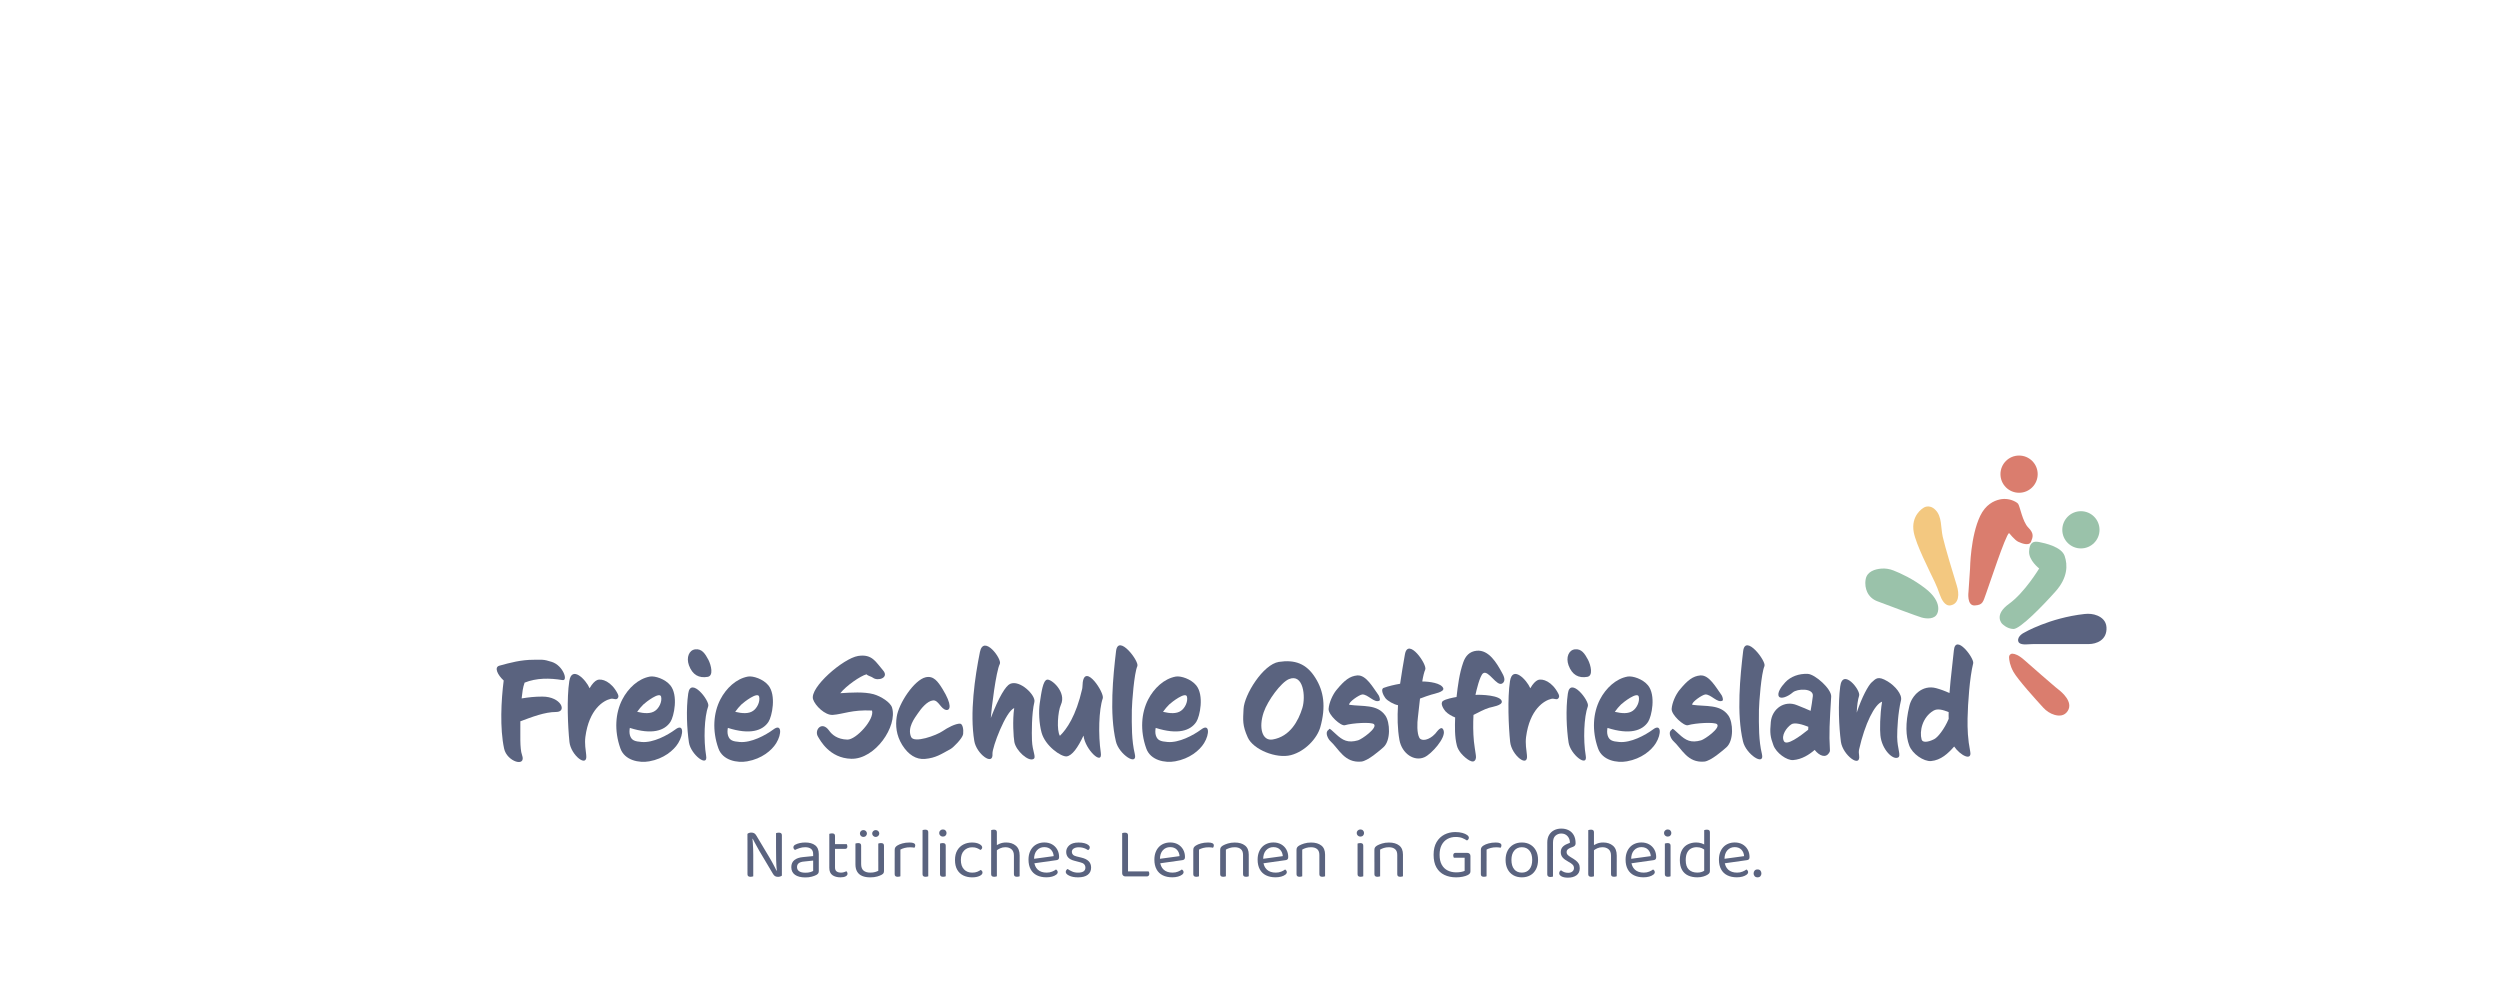 <?xml version="1.0" encoding="utf-8"?>
<!-- Generator: Adobe Illustrator 29.8.2, SVG Export Plug-In . SVG Version: 9.03 Build 0)  -->
<svg version="1.1" id="Ebene_1" xmlns="http://www.w3.org/2000/svg" xmlns:xlink="http://www.w3.org/1999/xlink" x="0px" y="0px"
	 viewBox="0 0 1366 550" style="enable-background:new 0 0 1366 550;" xml:space="preserve">
<style type="text/css">
	.st0{fill:#5A6380;}
	.st1{fill:#DA7D6E;}
	.st2{fill:#9AC2AA;}
	.st3{fill:#F3C880;}
	.st4{fill:none;}
	.st5{fill:#5A637F;}
</style>
<g>
	<path class="st0" d="M1139.04,335.48c2.36-0.26,4.78-0.05,6.97,0.87c2.35,0.99,4.75,2.86,4.97,6.38c0.43,7.05-5.55,9.18-9.61,9.18
		h-28.78c-1.59,0-3.18,0.03-4.77,0.16c-1.79,0.14-4.81,0.08-5.1-1.86c-0.43-2.78,3.2-4.49,3.2-4.49S1119.74,337.62,1139.04,335.48z"
		/>
	<path class="st1" d="M1097.74,359.05c-0.03-1.03,0.8-1.91,1.83-1.88c1.33,0.03,3.45,0.74,6.55,3.5
		c4.93,4.41,13.94,12.15,16.94,14.73c0.51,0.44,1.03,0.86,1.57,1.27c1.97,1.5,8.29,6.86,5.2,11.76c-1.82,2.88-4.75,2.88-7.24,2.16
		c-2.39-0.69-4.49-2.12-6.17-3.95c-3.97-4.33-13.91-15.32-16.29-19.57C1098.2,363.61,1097.79,360.68,1097.74,359.05z"/>
	<path class="st2" d="M1058.5,335.26c0,0,3.42-5.98-6.41-13.67c-6.73-5.27-13.77-8.43-17.53-9.9c-2.12-0.83-4.39-1.2-6.65-1
		c-3.33,0.29-7.72,1.5-8.5,5.78c-0.52,2.84,0.01,5.2,0.82,7c1.06,2.36,3.1,4.14,5.52,5.05c6.17,2.33,21.81,8.2,24.2,8.88
		C1052.94,338.25,1057.2,338.32,1058.5,335.26z"/>
	<path class="st3" d="M1050.81,277.59c0,0-6.87,4.01-5.13,13.24c1.28,6.76,8.27,20.41,11.49,27.22c1.02,2.16,1.88,4.38,2.66,6.64
		c0.96,2.77,2.87,6.64,5.93,6.09c4.7-0.85,4.91-6.19,3.42-10.89s-6.54-21.46-7.69-26.7c-1.1-5.05-0.34-10.89-3.91-14.52
		C1054.01,275.03,1050.81,277.59,1050.81,277.59z"/>
	<path class="st2" d="M1093.95,340.81c0,0-4.81-4.7,3.79-10.89c8.6-6.19,16.46-19.31,16.46-19.31s-5.73-4.39-5.51-9.31
		c0.21-4.91,2.27-5.77,5.51-5.13s12.21,2.59,13.92,7.6c1.71,5,1.71,11.84-4.91,19.31c-6.62,7.48-19.44,20.71-23.07,20.6
		C1096.51,343.59,1093.95,340.81,1093.95,340.81z"/>
	<path class="st1" d="M1101.24,274.17c-2.59-1.44-5.65-1.9-8.54-1.27c-3.41,0.74-7.81,2.93-10.71,8.96
		c-5.34,11.11-5.55,28.74-5.55,28.74l-0.85,12.69c0,0-1.07,7.8,3.42,7.53c4.49-0.27,4.49-1.9,6.19-6.53
		c1.71-4.63,10.56-31.75,12.54-33.04c0,0,3.19,3.9,4.94,4.73s6.02,2.59,7.08,0c1.07-2.59,1.71-4.51-1.5-7.72
		c-3.2-3.2-4.56-11.75-5.59-13.03C1102.38,274.88,1101.85,274.51,1101.24,274.17z"/>
	<circle class="st2" cx="1137.01" cy="289.49" r="10.17"/>
	<circle class="st1" cx="1103.22" cy="259.08" r="10.17"/>
</g>
<g>
	<rect x="268.91" y="352.12" class="st4" width="839.02" height="85.18"/>
	<path class="st5" d="M286.64,372.99c-1,2.85-1.23,5.24-1.62,8.63c3.85-0.62,7.09-1,11.33-1c10.33,0,13.64,8.4,7.55,8.4
		c-6.32,0-13.26,2.77-19.58,5.09c0.08,6.78-0.39,14.8,0.92,18.42c2.54,6.94-8.25,3.7-9.79-3.47c-2.39-11.1-1.62-26.36-0.23-37.23
		c-3.24-2.93-5.4-7.24-2.39-8.09c5.86-1.62,11.87-3.24,18.65-3.24c4.32,0,5.32-0.39,10.02,1.16c6.24,2,9.02,10.48,5.86,9.94
		C300.28,370.44,293.19,370.37,286.64,372.99z"/>
	<path class="st5" d="M337.27,381.77c-1,0.77-2-0.31-3.62,0.08c-3.93,0.92-11.79,5.63-13.8,20.81c-0.46,3.62,0.15,7.09,0.46,9.87
		c0.92,7.4-8.4,0.23-9.17-7.17c-0.85-8.17-1.54-23.81-0.08-33.22c1.39-8.71,9.09-0.77,11.1,3.93c1.39-2.47,2.85-3.93,4.08-4.47
		c2.62-1.08,7.86,0.85,11.18,7.32C338.43,380.77,337.58,381.46,337.27,381.77z"/>
	<path class="st5" d="M354.77,415.99c-5.47,1-13.49-0.46-15.8-7.09c-3.47-9.79-2.7-19.42,1.08-26.74
		c3.16-6.09,8.63-11.33,15.11-12.49c2.7-0.46,8.25,1.31,11.1,4.78c4.47,5.47,2,17.03,0.08,19.96c-3.16,4.86-10.1,7.17-22.2,3.31
		c-0.23,1.31-0.31,2.77,0.08,4.08c0.85,2.77,2.62,3.31,6.4,3.62c6.24,0.54,14.03-3.62,18.42-6.86c4.47-3.39,4.7,2.31,1.54,7.48
		C368.1,410.06,362.63,414.6,354.77,415.99z M351.53,384.93c-1.16,1.16-2.31,2.47-3.39,4.01c3.78,0.92,7.4,1.16,9.79-0.54
		c2.08-1.39,3.93-4.86,3.31-7.71C360.55,377.69,352.92,383.62,351.53,384.93z"/>
	<path class="st5" d="M385.83,412.99c1.16,6.63-8.4-0.69-9.4-7.32c-1.08-7.25-1.62-18.04-0.39-26.67
		c1.31-9.63,11.95,4.08,10.94,6.86C384.83,391.71,384.37,404.28,385.83,412.99z M386.68,369.83c-4.78,0.85-8.32-1.08-10.25-6.32
		c-1.54-4.32,0.08-8.25,3.39-8.71c3.7-0.46,5.47,2.39,7.24,5.7C388.6,363.51,389.99,369.29,386.68,369.83z"/>
	<path class="st5" d="M408.33,415.99c-5.47,1-13.49-0.46-15.8-7.09c-3.47-9.79-2.7-19.42,1.08-26.74
		c3.16-6.09,8.63-11.33,15.11-12.49c2.7-0.46,8.25,1.31,11.1,4.78c4.47,5.47,2,17.03,0.08,19.96c-3.16,4.86-10.1,7.17-22.2,3.31
		c-0.23,1.31-0.31,2.77,0.08,4.08c0.85,2.77,2.62,3.31,6.4,3.62c6.24,0.54,14.03-3.62,18.42-6.86c4.47-3.39,4.7,2.31,1.54,7.48
		C421.67,410.06,416.2,414.6,408.33,415.99z M405.1,384.93c-1.16,1.16-2.31,2.47-3.39,4.01c3.78,0.92,7.4,1.16,9.79-0.54
		c2.08-1.39,3.93-4.86,3.31-7.71C414.11,377.69,406.48,383.62,405.1,384.93z"/>
	<path class="st5" d="M465.14,414.6c-12.02-0.31-17.03-10.25-18.11-11.95c-2.39-3.62,1.93-9.02,5.93-3.54
		c1.62,2.31,4.55,4.86,10.02,5.01c4.78,0.15,14.95-11.1,13.49-15.88c-10.94-0.54-15.8,2-21.5,2.39c-4.16,0.23-9.56-5.01-10.71-8.55
		c-2-6.4,16.49-22.35,24.59-23.66c7.78-1.23,9.71,3.39,13.64,7.86c3.54,4.08-2.85,6.09-5.55,4.01c-1.08-0.77-2.62-0.92-3.47-1.85
		c-3.31,0.85-11.1,6.24-14.34,10.33c5.86-0.39,13.03-0.85,18.19,0.54c4.08,1.16,9.25,4.47,10.1,7.32
		C490.49,396.8,478.24,414.91,465.14,414.6z"/>
	<path class="st5" d="M519.47,409.21c-5.32,2.93-8.17,4.93-14.1,5.47c-4.78,0.39-9.02-2.24-12.41-7.63
		c-3.31-5.4-3.7-10.64-3.01-15.34c1.08-7.4,9.63-20.27,15.88-21.66c4.24-0.92,6.55,2.16,9.25,6.55c5.24,8.56,4.16,11.56,2,11.33
		c-3.01-0.38-4.24-5.47-7.24-5.24c-3.24,0.31-6.55,4.47-8.32,7.09c-1.62,2.39-5.93,7.78-3.7,12.87c1.54,3.62,13.8-0.77,17.34-3.24
		c2.54-1.77,6.94-4.08,9.4-4.01c1.46,0.08,2,3.16,1.7,5.7C525.94,403.43,520.86,408.44,519.47,409.21z"/>
	<path class="st5" d="M563.87,404.58c0.23,6.09,2.54,9.25,0.77,10.17c-2.77,1.46-9.48-4.47-10.4-9.33
		c-0.46-2.54-1.08-11.87-0.08-18.5c-4.62,1.62-12.1,21.66-11.87,24.89c0.54,7.09-8.79,0.08-9.94-6.94
		c-2.54-15.34,0.31-34.84,3.08-48.63c2-9.79,12.25,3.93,10.87,6.55c-2.08,3.93-4.62,24.74-4.93,29.52
		c4.47-11.64,8.17-17.57,10.56-18.65c5.32-2.39,14.1,6.24,13.26,9.87C563.64,389.94,563.72,400.65,563.87,404.58z"/>
	<path class="st5" d="M601.48,411.29c1.08,7.4-8.48-1.7-9.4-9.09l-0.08-0.23c-3.01,6.47-6.24,11.02-9.25,11.33
		c-3.01,0.23-11.64-5.7-13.64-13.02c-1.39-5.01-1.62-11.87-1-15.95c0.92-6.32,1.77-12.33,3.93-12.95
		c2.31-0.69,10.87,6.78,7.63,13.72c-1.7,3.62-2.39,14.03-0.54,16.96c3.7-3.62,8.79-10.79,12.18-25.67c0.23-1.16,0.15-2.39,0.31-3.55
		c1.39-10.4,11.95,5.78,10.94,8.71C600.4,387.71,600.02,401.5,601.48,411.29z"/>
	<path class="st5" d="M618.44,387.86c-0.08,8.79-0.15,16.72,1.62,24.12c1.7,7.01-8.71,0.15-10.33-6.86
		c-3.62-15.26-1.54-35.61,0.08-49.33c1.16-9.71,12.79,5.55,11.64,8.17C619.67,367.98,618.52,383.85,618.44,387.86z"/>
	<path class="st5" d="M642.1,415.99c-5.47,1-13.49-0.46-15.8-7.09c-3.47-9.79-2.7-19.42,1.08-26.74
		c3.16-6.09,8.63-11.33,15.11-12.49c2.7-0.46,8.25,1.31,11.1,4.78c4.47,5.47,2,17.03,0.08,19.96c-3.16,4.86-10.1,7.17-22.2,3.31
		c-0.23,1.31-0.31,2.77,0.08,4.08c0.85,2.77,2.62,3.31,6.4,3.62c6.24,0.54,14.03-3.62,18.42-6.86c4.47-3.39,4.7,2.31,1.54,7.48
		C655.43,410.06,649.96,414.6,642.1,415.99z M638.86,384.93c-1.16,1.16-2.31,2.47-3.39,4.01c3.78,0.92,7.4,1.16,9.79-0.54
		c2.08-1.39,3.93-4.86,3.31-7.71C647.88,377.69,640.25,383.62,638.86,384.93z"/>
	<path class="st5" d="M705.37,412.6c-7.94,2.08-20.58-3.01-23.58-9.63c-3.01-6.71-2.62-9.4-2.31-15.65
		c0.39-7.71,10.64-24.28,19.27-25.66c8.55-1.31,15.03,0.77,19.96,8.71c4.62,7.32,5.86,15.72,2.7,26.98
		C719.71,403.35,713.24,410.52,705.37,412.6z M704.29,371.06c-4.32,1.77-11.64,11.72-13.8,18.11c-2.85,8.32-0.92,15.88,4.93,14.88
		c9.48-1.62,14.03-10.17,16.18-17.19C713.54,380.62,712.16,367.82,704.29,371.06z"/>
	<path class="st5" d="M755.93,408.28c-1.93,1.7-8.55,7.55-12.18,7.86c-9.17,0.77-12.1-6.86-16.96-11.33c-1.08-1-3.01-4.55-1-5.93
		c0.92-0.62-0.15-1.77,4.08,2.16c3.85,3.62,6.71,5.01,12.18,3.47c2.08-0.62,10.71-6.71,8.71-8.79c-1.23-1.31-11.79-0.69-15.95,0.54
		c-2.08,0.62-9.09-5.63-8.86-8.94c0.23-3.39,2.24-7.78,4.24-10.25c4.55-5.55,7.4-7.63,11.41-8.02c4.86-0.39,8.55,6.55,11.64,10.79
		c0.31,0.46,1.16,2.62,0.46,3.01c-2.77,1.46-6.32-3.62-9.4-3.39c-1.62,0.15-7.63,4.24-7.09,5.63c7.4,1.08,15.26-0.46,19.73,5.86
		C759.55,394.64,760.02,404.58,755.93,408.28z"/>
	<path class="st5" d="M778.44,413.68c-5.55,2.62-12.41-1.77-13.8-9.4c-1.08-6.09-1.16-12.56-0.77-18.96
		c-2.24-0.39-5.7-2.31-6.94-3.93c-1.16-1.54-2.7-4.93-0.85-5.55c2.77-1,5.86-1.7,8.94-2.24c0.77-5.63,1.77-11.02,2.62-16.03
		c1.7-9.71,12.41,5.7,11.1,8.32c-0.54,1.16-1.16,3.55-1.62,6.47c3.78,0,10.41,0.85,11.48,3.7c0.69,2-5.01,3.01-6.47,3.47
		c-1.7,0.46-3.93,1.31-6.24,2.16c-0.54,4.55-0.93,8.71-1.16,10.33c-0.39,2.85-0.62,8.71,0.85,11.18c1.23,1.93,5.24,1.31,8.63-2.31
		c0.85-0.92,3.55-5.24,4.62-1.62C790,403.28,782.22,411.91,778.44,413.68z"/>
	<path class="st5" d="M810.35,367.9c-1.77,1.31-3.7,9.56-4.16,11.79c2.7-0.23,14.03,0.15,14.41,3.62c0.23,2.16-5.32,2.93-6.86,3.39
		c-3.01,0.92-5.78,2.54-8.63,3.93c-0.23,4.78-0.23,9.63,0.23,14.41c0.23,2.39,0.69,4.78,1,7.17c0.15,1.16,0.39,2.47-0.62,3.47
		c-1.77,1.77-6.47-2.85-7.48-4.16c-1-1.31-1.85-2.62-2.23-4.24c-1.23-4.78-1.08-10.33-0.92-15.26c-1.77-0.69-4.01-1.93-5.32-3.39
		c-1-1.16-3.08-4.39-1.31-5.63c1.54-1.08,5.55-1.85,7.4-2.16c0.69-6.17,1.54-12.87,3.62-18.81c1.23-3.62,3.47-6.09,7.4-6.47
		c6.63-0.62,10.94,6.78,13.64,11.71c1,1.77,2.62,4.7,0.31,6.17C817.82,375.38,813.28,365.82,810.35,367.9z"/>
	<path class="st5" d="M851.27,381.77c-1,0.77-2-0.31-3.62,0.08c-3.93,0.92-11.79,5.63-13.8,20.81c-0.46,3.62,0.15,7.09,0.46,9.87
		c0.92,7.4-8.4,0.23-9.17-7.17c-0.85-8.17-1.54-23.81-0.08-33.22c1.39-8.71,9.09-0.77,11.1,3.93c1.39-2.47,2.85-3.93,4.08-4.47
		c2.62-1.08,7.86,0.85,11.18,7.32C852.43,380.77,851.58,381.46,851.27,381.77z"/>
	<path class="st5" d="M866.46,412.99c1.16,6.63-8.4-0.69-9.4-7.32c-1.08-7.25-1.62-18.04-0.39-26.67
		c1.31-9.63,11.95,4.08,10.94,6.86C865.45,391.71,864.99,404.28,866.46,412.99z M867.3,369.83c-4.78,0.85-8.32-1.08-10.25-6.32
		c-1.54-4.32,0.08-8.25,3.39-8.71c3.7-0.46,5.47,2.39,7.25,5.7C869.23,363.51,870.62,369.29,867.3,369.83z"/>
	<path class="st5" d="M888.96,415.99c-5.47,1-13.49-0.46-15.8-7.09c-3.47-9.79-2.7-19.42,1.08-26.74
		c3.16-6.09,8.63-11.33,15.11-12.49c2.7-0.46,8.25,1.31,11.1,4.78c4.47,5.47,2,17.03,0.08,19.96c-3.16,4.86-10.1,7.17-22.2,3.31
		c-0.23,1.31-0.31,2.77,0.08,4.08c0.85,2.77,2.62,3.31,6.4,3.62c6.24,0.54,14.03-3.62,18.42-6.86c4.47-3.39,4.7,2.31,1.54,7.48
		C902.29,410.06,896.82,414.6,888.96,415.99z M885.72,384.93c-1.16,1.16-2.31,2.47-3.39,4.01c3.78,0.92,7.4,1.16,9.79-0.54
		c2.08-1.39,3.93-4.86,3.31-7.71C894.74,377.69,887.11,383.62,885.72,384.93z"/>
	<path class="st5" d="M943.37,408.28c-1.93,1.7-8.55,7.55-12.18,7.86c-9.17,0.77-12.1-6.86-16.96-11.33c-1.08-1-3.01-4.55-1-5.93
		c0.92-0.62-0.15-1.77,4.08,2.16c3.85,3.62,6.71,5.01,12.18,3.47c2.08-0.62,10.71-6.71,8.71-8.79c-1.23-1.31-11.79-0.69-15.95,0.54
		c-2.08,0.62-9.09-5.63-8.86-8.94c0.23-3.39,2.24-7.78,4.24-10.25c4.55-5.55,7.4-7.63,11.41-8.02c4.86-0.39,8.55,6.55,11.64,10.79
		c0.31,0.46,1.16,2.62,0.46,3.01c-2.77,1.46-6.32-3.62-9.4-3.39c-1.62,0.15-7.63,4.24-7.09,5.63c7.4,1.08,15.26-0.46,19.73,5.86
		C946.99,394.64,947.45,404.58,943.37,408.28z"/>
	<path class="st5" d="M961.09,387.86c-0.08,8.79-0.15,16.72,1.62,24.12c1.7,7.01-8.71,0.15-10.33-6.86
		c-3.62-15.26-1.54-35.61,0.08-49.33c1.16-9.71,12.79,5.55,11.64,8.17C962.33,367.98,961.17,383.85,961.09,387.86z"/>
	<path class="st5" d="M999.86,409.52c0.08,1-0.08,1.31-0.46,1.85c-1.85,3.01-5.32,1.62-7.86-1.62c-2.93,2.54-6.94,5.16-11.71,5.55
		c-3.47,0.31-9.33-3.85-10.87-8.17c-1.62-4.39-2-6.55-1.39-12.64c0.69-7.32,7.55-12.02,14.34-9.17c2.47,1,5.01,2,7.4,3.08
		c0.46-2.62,0.92-5.32,1.23-8.09c0.46-4.39-8.48-4.16-11.02-1.93c-2.47,2.16-6.47,3.85-7.55,2.16c-1.08-1.85,1.16-5.24,3.47-7.71
		c2.93-3.16,7.48-4.86,12.33-4.62c3.93,0.15,13.03,8.25,12.79,12.41C999.71,394.57,999.32,400.96,999.86,409.52z M978.74,395.8
		c-2.62,1.77-5.63,6.09-4.01,9.17c1.46,2.77,8.86-2.7,13.26-6.24c0.08-0.54,0.08-1.08,0.08-1.62
		C985.14,395.95,980.59,394.49,978.74,395.8z"/>
	<path class="st5" d="M1036.62,402.66c0.08,6.71,2.31,10.33,0.46,11.25c-2.85,1.46-8.86-4.39-9.63-12.1
		c-0.31-2.77-0.31-11.1,0.92-18.42c-4.08,1.46-9.33,11.87-12.56,26.13c-0.23,1-0.15,2.31,0,3.16c1.08,7.4-8.94-0.08-9.94-7.4
		c-1.08-8.17-1.62-20.81-0.38-30.14c1.31-10.48,11.33,2,10.33,5.01c-0.69,2.08-1.16,5.4-1.31,9.25c2.85-8.63,6.4-14.95,8.09-16.49
		c2.39-2.08,3.39-3.85,8.79-0.62c4.01,2.39,8.09,7.17,7.32,10.33C1037.01,389.63,1036.62,398.42,1036.62,402.66z"/>
	<path class="st5" d="M1075.08,392.56c-0.08,5.86,0.08,11.1,1.46,18.19c1,5.24-5.39,2.08-8.79-2.85c-3.31,3.78-7.24,7.48-12.64,7.94
		c-3.93,0.31-10.25-3.85-11.95-8.63c-1.77-4.86-2.24-11.79,0.15-21.58c1.31-5.55,7.01-11.64,14.57-9.63
		c2.31,0.62,4.86,1.54,7.32,2.7c0.62-8.4,1.77-16.57,2.39-23.28c0.85-9.48,11.25,4.24,10.56,7.01
		C1076.24,370.06,1075.24,384.16,1075.08,392.56z M1064.75,389.09c-2.93-1.16-6.01-2.16-8.32-0.77c-6.09,3.62-7.71,11.25-6.47,15.72
		c0.46,1.85,3.55,1.54,6.86-0.15c1.93-0.92,5.63-5.55,7.94-11.1C1064.75,391.56,1064.68,390.33,1064.75,389.09z"/>
</g>
<g>
	<path class="st5" d="M427.22,475.01v-0.16v3.59c-0.23,0.18-0.53,0.34-0.9,0.47c-0.36,0.13-0.77,0.2-1.21,0.2
		c-0.62,0-1.16-0.12-1.6-0.37c-0.44-0.25-0.85-0.7-1.21-1.35l-7.41-12.48c-0.39-0.7-0.82-1.48-1.29-2.32
		c-0.47-0.85-0.91-1.65-1.33-2.42c-0.42-0.77-0.74-1.4-0.98-1.89l-2.89,0.74v-3.39c0.21-0.21,0.5-0.38,0.88-0.51
		c0.38-0.13,0.79-0.2,1.23-0.2c0.62,0,1.16,0.12,1.6,0.37c0.44,0.25,0.84,0.7,1.21,1.35l7.45,12.48c0.42,0.7,0.85,1.48,1.31,2.32
		c0.45,0.85,0.88,1.65,1.27,2.42c0.39,0.77,0.7,1.4,0.94,1.89L427.22,475.01z M408.42,457.85l2.65-0.23c0.1,0.81,0.2,1.75,0.27,2.85
		c0.08,1.09,0.14,2.22,0.18,3.37c0.04,1.16,0.06,2.26,0.06,3.3v11.67c-0.13,0.05-0.33,0.11-0.6,0.18c-0.27,0.06-0.55,0.1-0.84,0.1
		c-0.57,0-1-0.11-1.29-0.33c-0.29-0.22-0.43-0.58-0.43-1.07V457.85z M427.22,476.18l-2.69,0.23c-0.26-2.18-0.41-4.41-0.45-6.69
		c-0.04-2.28-0.06-4.48-0.06-6.61v-7.88c0.16-0.05,0.36-0.11,0.62-0.18c0.26-0.06,0.55-0.1,0.86-0.1c0.57,0,1,0.11,1.29,0.33
		c0.29,0.22,0.43,0.58,0.43,1.07V476.18z"/>
	<path class="st5" d="M440.02,460.34c2.26,0,4.06,0.51,5.38,1.52s1.99,2.61,1.99,4.8v9.25c0,0.57-0.11,1.01-0.33,1.31
		s-0.55,0.58-0.99,0.84c-0.62,0.34-1.46,0.65-2.5,0.94c-1.04,0.29-2.21,0.43-3.51,0.43c-2.45,0-4.34-0.48-5.68-1.44
		c-1.34-0.96-2.01-2.35-2.01-4.18c0-1.69,0.57-2.98,1.7-3.88c1.13-0.9,2.7-1.44,4.7-1.62l5.54-0.55v-1.09c0-1.3-0.39-2.25-1.17-2.85
		c-0.78-0.6-1.83-0.9-3.16-0.9c-1.07,0-2.09,0.16-3.06,0.47c-0.98,0.31-1.84,0.66-2.59,1.05c-0.21-0.18-0.4-0.4-0.57-0.64
		c-0.17-0.25-0.25-0.5-0.25-0.76c0-0.68,0.38-1.2,1.13-1.56c0.7-0.36,1.51-0.64,2.44-0.84C438,460.44,438.98,460.34,440.02,460.34z
		 M440.06,476.85c1.09,0,2-0.11,2.71-0.33s1.23-0.44,1.54-0.64v-5.66l-4.84,0.51c-1.35,0.1-2.35,0.4-3,0.9
		c-0.65,0.5-0.98,1.21-0.98,2.15c0,0.96,0.38,1.72,1.15,2.26C437.41,476.57,438.55,476.85,440.06,476.85z"/>
	<path class="st5" d="M456.25,469.75h-3.12v-14.12c0.13-0.05,0.33-0.11,0.6-0.18c0.27-0.06,0.57-0.1,0.88-0.1
		c0.55,0,0.96,0.11,1.23,0.33c0.27,0.22,0.41,0.58,0.41,1.07V469.75z M453.13,468.58h3.12v5.38c0,1.04,0.3,1.78,0.9,2.2
		c0.6,0.43,1.42,0.64,2.46,0.64c0.44,0,0.94-0.08,1.48-0.23c0.55-0.16,1-0.34,1.37-0.55c0.16,0.16,0.3,0.35,0.43,0.59
		c0.13,0.23,0.19,0.51,0.19,0.82c0,0.57-0.34,1.04-1.01,1.4c-0.68,0.36-1.61,0.55-2.81,0.55c-1.82,0-3.3-0.4-4.43-1.21
		c-1.13-0.8-1.7-2.15-1.7-4.02V468.58z M454.73,463.82v-2.58h7.92c0.08,0.1,0.16,0.27,0.23,0.51c0.08,0.23,0.12,0.48,0.12,0.74
		c0,0.42-0.1,0.74-0.31,0.98c-0.21,0.23-0.49,0.35-0.86,0.35H454.73z"/>
	<path class="st5" d="M470.53,470.76h-3.12v-9.83c0.13-0.05,0.33-0.11,0.6-0.18c0.27-0.07,0.57-0.1,0.88-0.1
		c0.55,0,0.96,0.11,1.23,0.33c0.27,0.22,0.41,0.59,0.41,1.11V470.76z M467.41,472.28v-3.55h3.12v3.39c0,1.67,0.44,2.86,1.33,3.59
		c0.88,0.73,2.11,1.09,3.67,1.09c1.04,0,1.92-0.11,2.65-0.33c0.73-0.22,1.3-0.45,1.72-0.68v-7.06h3.12v6.94
		c0,0.55-0.07,0.98-0.21,1.31c-0.14,0.33-0.49,0.64-1.03,0.96c-0.57,0.34-1.39,0.66-2.46,0.98c-1.07,0.31-2.34,0.47-3.82,0.47
		c-1.72,0-3.18-0.25-4.39-0.76c-1.21-0.51-2.13-1.29-2.75-2.34C467.72,475.23,467.41,473.89,467.41,472.28z M473.69,455.43
		c0,0.49-0.18,0.93-0.55,1.31c-0.36,0.38-0.83,0.57-1.4,0.57c-0.55,0-0.99-0.19-1.35-0.57c-0.35-0.38-0.53-0.81-0.53-1.31
		c0-0.52,0.18-0.96,0.53-1.33c0.35-0.36,0.8-0.55,1.35-0.55c0.57,0,1.04,0.18,1.4,0.55C473.5,454.47,473.69,454.91,473.69,455.43z
		 M480.44,455.43c0,0.49-0.19,0.93-0.57,1.31c-0.38,0.38-0.84,0.57-1.39,0.57c-0.52,0-0.97-0.19-1.35-0.57
		c-0.38-0.38-0.57-0.81-0.57-1.31c0-0.52,0.19-0.96,0.57-1.33c0.38-0.36,0.83-0.55,1.35-0.55c0.55,0,1.01,0.18,1.39,0.55
		C480.25,454.47,480.44,454.91,480.44,455.43z M483.01,470.76h-3.12v-9.83c0.13-0.05,0.33-0.11,0.6-0.18
		c0.27-0.07,0.55-0.1,0.84-0.1c0.57,0,0.99,0.11,1.27,0.33c0.27,0.22,0.41,0.59,0.41,1.11V470.76z"/>
	<path class="st5" d="M491.98,464.21v6.16h-3.12v-5.93c0-0.6,0.11-1.07,0.33-1.42c0.22-0.35,0.59-0.7,1.11-1.03
		c0.68-0.44,1.6-0.83,2.77-1.15s2.47-0.49,3.9-0.49c2.08,0,3.12,0.52,3.12,1.56c0,0.26-0.04,0.5-0.12,0.72
		c-0.08,0.22-0.18,0.41-0.31,0.57c-0.26-0.05-0.6-0.1-1.01-0.16c-0.42-0.05-0.83-0.08-1.25-0.08c-1.2,0-2.25,0.12-3.16,0.37
		C493.33,463.58,492.58,463.87,491.98,464.21z M488.86,468.58l3.12,0.47v9.75c-0.13,0.05-0.33,0.11-0.59,0.18
		c-0.26,0.06-0.55,0.1-0.86,0.1c-0.55,0-0.96-0.11-1.25-0.33c-0.29-0.22-0.43-0.58-0.43-1.07V468.58z"/>
	<path class="st5" d="M507.2,470.53l-3.12-0.43v-16.5c0.13-0.05,0.33-0.11,0.6-0.18c0.27-0.06,0.55-0.1,0.84-0.1
		c0.57,0,0.99,0.11,1.27,0.33s0.41,0.58,0.41,1.07V470.53z M504.08,468.58l3.12,0.47v9.75c-0.13,0.05-0.33,0.11-0.59,0.18
		c-0.26,0.06-0.55,0.1-0.86,0.1c-0.55,0-0.96-0.11-1.25-0.33c-0.29-0.22-0.43-0.58-0.43-1.07V468.58z"/>
	<path class="st5" d="M513.17,455.16c0-0.55,0.2-1.01,0.59-1.38c0.39-0.38,0.87-0.57,1.44-0.57c0.6,0,1.08,0.19,1.44,0.57
		c0.36,0.38,0.55,0.84,0.55,1.38c0,0.55-0.18,1.01-0.55,1.39c-0.36,0.38-0.85,0.57-1.44,0.57c-0.57,0-1.05-0.19-1.44-0.57
		C513.36,456.16,513.17,455.7,513.17,455.16z M516.75,470.1h-3.12v-9.17c0.13-0.05,0.33-0.11,0.6-0.18c0.27-0.07,0.57-0.1,0.88-0.1
		c0.55,0,0.96,0.11,1.23,0.33c0.27,0.22,0.41,0.59,0.41,1.11V470.1z M513.63,468.58h3.12v10.22c-0.13,0.05-0.33,0.11-0.59,0.18
		c-0.26,0.06-0.55,0.1-0.86,0.1c-0.55,0-0.96-0.11-1.25-0.33c-0.29-0.22-0.43-0.58-0.43-1.07V468.58z"/>
	<path class="st5" d="M531.19,462.96c-1.77,0-3.24,0.6-4.41,1.79c-1.17,1.2-1.76,2.91-1.76,5.15c0,2.21,0.57,3.91,1.7,5.11
		c1.13,1.2,2.62,1.8,4.47,1.8c1.09,0,2-0.15,2.73-0.45s1.38-0.64,1.95-1.03c0.29,0.16,0.52,0.35,0.7,0.59
		c0.18,0.23,0.27,0.52,0.27,0.86c0,0.73-0.54,1.35-1.62,1.85c-1.08,0.51-2.43,0.76-4.04,0.76c-1.79,0-3.4-0.35-4.82-1.03
		c-1.42-0.69-2.53-1.74-3.34-3.14c-0.81-1.4-1.21-3.17-1.21-5.31c0-2.11,0.42-3.87,1.25-5.29c0.83-1.42,1.96-2.48,3.37-3.2
		c1.42-0.72,2.97-1.07,4.66-1.07c1.61,0,2.95,0.27,4,0.82c1.05,0.55,1.58,1.17,1.58,1.87c0,0.31-0.09,0.59-0.27,0.82
		c-0.18,0.23-0.42,0.42-0.7,0.55c-0.57-0.39-1.2-0.73-1.89-1.01C533.13,463.1,532.26,462.96,531.19,462.96z"/>
	<path class="st5" d="M544.69,470.1h-3.12v-16.5c0.13-0.05,0.33-0.11,0.6-0.18c0.27-0.06,0.57-0.1,0.88-0.1
		c0.55,0,0.96,0.11,1.23,0.33c0.27,0.22,0.41,0.58,0.41,1.07V470.1z M541.57,468.58h3.12v10.22c-0.13,0.05-0.33,0.11-0.59,0.18
		c-0.26,0.06-0.55,0.1-0.86,0.1c-0.55,0-0.96-0.11-1.25-0.33c-0.29-0.22-0.43-0.58-0.43-1.07V468.58z M557.13,471.11h-3.12v-3.59
		c0-1.56-0.44-2.72-1.31-3.47c-0.87-0.75-2-1.13-3.37-1.13c-1.01,0-1.96,0.2-2.83,0.59c-0.87,0.39-1.61,0.86-2.2,1.4l-0.59-2.54
		c0.62-0.44,1.45-0.89,2.48-1.35c1.03-0.45,2.22-0.68,3.57-0.68c2.16,0,3.93,0.59,5.31,1.76c1.38,1.17,2.07,2.95,2.07,5.34V471.11z
		 M554.01,468.61l3.12,0.04v10.14c-0.13,0.05-0.33,0.11-0.6,0.18c-0.27,0.06-0.55,0.1-0.84,0.1c-0.57,0-0.99-0.11-1.27-0.33
		c-0.27-0.22-0.41-0.58-0.41-1.07V468.61z"/>
	<path class="st5" d="M564.11,471.85l-0.16-2.46l11.78-1.6c-0.1-1.43-0.6-2.61-1.48-3.53c-0.88-0.92-2.11-1.39-3.67-1.39
		c-1.61,0-2.95,0.58-4,1.74c-1.05,1.16-1.58,2.81-1.58,4.97v0.86c0.18,2.08,0.86,3.66,2.05,4.74c1.18,1.08,2.8,1.62,4.86,1.62
		c1.09,0,2.08-0.18,2.97-0.55c0.88-0.36,1.59-0.75,2.11-1.17c0.29,0.18,0.51,0.4,0.68,0.64c0.17,0.25,0.25,0.53,0.25,0.84
		c0,0.49-0.28,0.96-0.84,1.38c-0.56,0.43-1.3,0.77-2.22,1.03c-0.92,0.26-1.96,0.39-3.1,0.39c-2,0-3.74-0.36-5.21-1.09
		c-1.47-0.73-2.6-1.81-3.39-3.26c-0.79-1.44-1.19-3.2-1.19-5.29c0-1.48,0.21-2.8,0.64-3.96c0.43-1.16,1.03-2.14,1.79-2.95
		c0.77-0.81,1.68-1.42,2.75-1.85c1.07-0.43,2.22-0.64,3.47-0.64c1.59,0,2.98,0.34,4.19,1.01c1.21,0.68,2.16,1.62,2.85,2.83
		c0.69,1.21,1.03,2.59,1.03,4.15c0,0.57-0.13,0.98-0.39,1.23c-0.26,0.25-0.62,0.4-1.09,0.45L564.11,471.85z"/>
	<path class="st5" d="M596.18,474.08c0,1.66-0.61,2.96-1.83,3.9c-1.22,0.94-2.99,1.4-5.31,1.4c-1.98,0-3.59-0.31-4.84-0.92
		c-1.25-0.61-1.87-1.28-1.87-2.01c0-0.31,0.08-0.62,0.25-0.92c0.17-0.3,0.42-0.54,0.76-0.72c0.7,0.5,1.52,0.95,2.46,1.37
		c0.94,0.42,2,0.63,3.2,0.63c2.7,0,4.06-0.91,4.06-2.73c0-0.75-0.23-1.37-0.68-1.85c-0.46-0.48-1.13-0.83-2.01-1.03l-3.24-0.86
		c-1.59-0.39-2.74-1-3.47-1.81c-0.73-0.82-1.09-1.84-1.09-3.06c0-1.38,0.56-2.58,1.68-3.59c1.12-1.01,2.82-1.52,5.11-1.52
		c1.22,0,2.29,0.12,3.2,0.37c0.91,0.25,1.62,0.57,2.13,0.98c0.51,0.4,0.76,0.84,0.76,1.31c0,0.34-0.08,0.64-0.25,0.9
		c-0.17,0.26-0.4,0.46-0.68,0.59c-0.31-0.21-0.71-0.44-1.19-0.68c-0.48-0.25-1.05-0.45-1.7-0.62c-0.65-0.17-1.37-0.25-2.15-0.25
		c-1.15,0-2.07,0.22-2.77,0.66c-0.7,0.44-1.05,1.07-1.05,1.87c0,0.57,0.2,1.07,0.6,1.5c0.4,0.43,1.05,0.75,1.93,0.95l2.69,0.66
		c1.77,0.42,3.1,1.07,3.98,1.97C595.74,471.44,596.18,472.62,596.18,474.08z"/>
	<path class="st5" d="M616.35,467.37h-3.2v-12.13c0.13-0.05,0.33-0.11,0.6-0.18c0.27-0.06,0.57-0.1,0.88-0.1
		c0.57,0,1,0.11,1.29,0.33c0.29,0.22,0.43,0.59,0.43,1.11V467.37z M613.15,465.03h3.2v13.54l-1.48,0.31c-0.49,0-0.9-0.16-1.23-0.49
		c-0.33-0.33-0.49-0.73-0.49-1.23V465.03z M614.87,478.87v-2.73h12.68c0.13,0.1,0.23,0.27,0.31,0.51c0.08,0.23,0.12,0.5,0.12,0.78
		c0,0.44-0.12,0.79-0.35,1.05c-0.23,0.26-0.55,0.39-0.94,0.39H614.87z"/>
	<path class="st5" d="M632.89,471.85l-0.16-2.46l11.78-1.6c-0.1-1.43-0.6-2.61-1.48-3.53c-0.88-0.92-2.11-1.39-3.67-1.39
		c-1.61,0-2.95,0.58-4,1.74c-1.05,1.16-1.58,2.81-1.58,4.97v0.86c0.18,2.08,0.86,3.66,2.05,4.74c1.18,1.08,2.8,1.62,4.86,1.62
		c1.09,0,2.08-0.18,2.97-0.55c0.88-0.36,1.59-0.75,2.11-1.17c0.29,0.18,0.51,0.4,0.68,0.64c0.17,0.25,0.25,0.53,0.25,0.84
		c0,0.49-0.28,0.96-0.84,1.38c-0.56,0.43-1.3,0.77-2.22,1.03c-0.92,0.26-1.96,0.39-3.1,0.39c-2,0-3.74-0.36-5.21-1.09
		c-1.47-0.73-2.6-1.81-3.39-3.26c-0.79-1.44-1.19-3.2-1.19-5.29c0-1.48,0.22-2.8,0.64-3.96c0.43-1.16,1.03-2.14,1.79-2.95
		s1.68-1.42,2.75-1.85c1.07-0.43,2.22-0.64,3.47-0.64c1.59,0,2.98,0.34,4.19,1.01c1.21,0.68,2.16,1.62,2.85,2.83
		c0.69,1.21,1.03,2.59,1.03,4.15c0,0.57-0.13,0.98-0.39,1.23c-0.26,0.25-0.62,0.4-1.09,0.45L632.89,471.85z"/>
	<path class="st5" d="M655.13,464.21v6.16h-3.12v-5.93c0-0.6,0.11-1.07,0.33-1.42c0.22-0.35,0.59-0.7,1.11-1.03
		c0.68-0.44,1.6-0.83,2.77-1.15c1.17-0.33,2.47-0.49,3.9-0.49c2.08,0,3.12,0.52,3.12,1.56c0,0.26-0.04,0.5-0.12,0.72
		c-0.08,0.22-0.18,0.41-0.31,0.57c-0.26-0.05-0.6-0.1-1.01-0.16c-0.42-0.05-0.83-0.08-1.25-0.08c-1.2,0-2.25,0.12-3.16,0.37
		C656.48,463.58,655.73,463.87,655.13,464.21z M652.01,468.58l3.12,0.47v9.75c-0.13,0.05-0.33,0.11-0.58,0.18
		c-0.26,0.06-0.55,0.1-0.86,0.1c-0.55,0-0.96-0.11-1.25-0.33c-0.29-0.22-0.43-0.58-0.43-1.07V468.58z"/>
	<path class="st5" d="M682.32,466.98v3.98h-3.12v-3.82c0-1.46-0.41-2.52-1.23-3.2s-1.92-1.01-3.3-1.01c-1.04,0-1.96,0.13-2.77,0.39
		c-0.81,0.26-1.5,0.56-2.07,0.9v6.75h-3.12v-6.59c0-0.55,0.11-1,0.33-1.35c0.22-0.35,0.6-0.7,1.15-1.03
		c0.68-0.39,1.57-0.76,2.69-1.11c1.12-0.35,2.38-0.53,3.78-0.53c2.37,0,4.23,0.54,5.6,1.62
		C681.64,463.04,682.32,464.71,682.32,466.98z M666.71,468.81h3.12v9.99c-0.13,0.05-0.33,0.11-0.59,0.18
		c-0.26,0.06-0.55,0.1-0.86,0.1c-0.55,0-0.96-0.11-1.25-0.33c-0.29-0.22-0.43-0.58-0.43-1.07V468.81z M679.2,468.81h3.12v9.99
		c-0.13,0.05-0.33,0.11-0.6,0.18c-0.27,0.06-0.55,0.1-0.84,0.1c-0.57,0-0.99-0.11-1.27-0.33c-0.27-0.22-0.41-0.58-0.41-1.07V468.81z
		"/>
	<path class="st5" d="M689.3,471.85l-0.16-2.46l11.78-1.6c-0.1-1.43-0.6-2.61-1.48-3.53c-0.88-0.92-2.11-1.39-3.67-1.39
		c-1.61,0-2.95,0.58-4,1.74c-1.05,1.16-1.58,2.81-1.58,4.97v0.86c0.18,2.08,0.86,3.66,2.05,4.74c1.18,1.08,2.8,1.62,4.86,1.62
		c1.09,0,2.08-0.18,2.97-0.55c0.88-0.36,1.59-0.75,2.11-1.17c0.29,0.18,0.51,0.4,0.68,0.64c0.17,0.25,0.25,0.53,0.25,0.84
		c0,0.49-0.28,0.96-0.84,1.38c-0.56,0.43-1.3,0.77-2.22,1.03c-0.92,0.26-1.96,0.39-3.1,0.39c-2,0-3.74-0.36-5.21-1.09
		c-1.47-0.73-2.6-1.81-3.39-3.26c-0.79-1.44-1.19-3.2-1.19-5.29c0-1.48,0.22-2.8,0.64-3.96c0.43-1.16,1.03-2.14,1.79-2.95
		s1.68-1.42,2.75-1.85c1.07-0.43,2.22-0.64,3.47-0.64c1.59,0,2.98,0.34,4.19,1.01c1.21,0.68,2.16,1.62,2.85,2.83
		c0.69,1.21,1.03,2.59,1.03,4.15c0,0.57-0.13,0.98-0.39,1.23c-0.26,0.25-0.62,0.4-1.09,0.45L689.3,471.85z"/>
	<path class="st5" d="M724.02,466.98v3.98h-3.12v-3.82c0-1.46-0.41-2.52-1.23-3.2c-0.82-0.68-1.92-1.01-3.3-1.01
		c-1.04,0-1.96,0.13-2.77,0.39c-0.81,0.26-1.5,0.56-2.07,0.9v6.75h-3.12v-6.59c0-0.55,0.11-1,0.33-1.35c0.22-0.35,0.6-0.7,1.15-1.03
		c0.68-0.39,1.57-0.76,2.69-1.11c1.12-0.35,2.38-0.53,3.78-0.53c2.37,0,4.23,0.54,5.6,1.62
		C723.34,463.04,724.02,464.71,724.02,466.98z M708.42,468.81h3.12v9.99c-0.13,0.05-0.33,0.11-0.58,0.18
		c-0.26,0.06-0.55,0.1-0.86,0.1c-0.55,0-0.96-0.11-1.25-0.33c-0.29-0.22-0.43-0.58-0.43-1.07V468.81z M720.9,468.81h3.12v9.99
		c-0.13,0.05-0.33,0.11-0.6,0.18c-0.27,0.06-0.55,0.1-0.84,0.1c-0.57,0-1-0.11-1.27-0.33c-0.27-0.22-0.41-0.58-0.41-1.07V468.81z"/>
	<path class="st5" d="M741.3,455.16c0-0.55,0.2-1.01,0.59-1.38c0.39-0.38,0.87-0.57,1.44-0.57c0.6,0,1.08,0.19,1.44,0.57
		c0.36,0.38,0.55,0.84,0.55,1.38c0,0.55-0.18,1.01-0.55,1.39c-0.36,0.38-0.85,0.57-1.44,0.57c-0.57,0-1.05-0.19-1.44-0.57
		C741.5,456.16,741.3,455.7,741.3,455.16z M744.89,470.1h-3.12v-9.17c0.13-0.05,0.33-0.11,0.6-0.18c0.27-0.07,0.57-0.1,0.88-0.1
		c0.55,0,0.96,0.11,1.23,0.33c0.27,0.22,0.41,0.59,0.41,1.11V470.1z M741.77,468.58h3.12v10.22c-0.13,0.05-0.33,0.11-0.58,0.18
		c-0.26,0.06-0.55,0.1-0.86,0.1c-0.55,0-0.96-0.11-1.25-0.33c-0.29-0.22-0.43-0.58-0.43-1.07V468.58z"/>
	<path class="st5" d="M766.58,466.98v3.98h-3.12v-3.82c0-1.46-0.41-2.52-1.23-3.2c-0.82-0.68-1.92-1.01-3.3-1.01
		c-1.04,0-1.96,0.13-2.77,0.39c-0.81,0.26-1.5,0.56-2.07,0.9v6.75h-3.12v-6.59c0-0.55,0.11-1,0.33-1.35c0.22-0.35,0.6-0.7,1.15-1.03
		c0.68-0.39,1.57-0.76,2.69-1.11c1.12-0.35,2.38-0.53,3.78-0.53c2.37,0,4.23,0.54,5.6,1.62
		C765.9,463.04,766.58,464.71,766.58,466.98z M750.98,468.81h3.12v9.99c-0.13,0.05-0.33,0.11-0.58,0.18
		c-0.26,0.06-0.55,0.1-0.86,0.1c-0.55,0-0.96-0.11-1.25-0.33c-0.29-0.22-0.43-0.58-0.43-1.07V468.81z M763.46,468.81h3.12v9.99
		c-0.13,0.05-0.33,0.11-0.6,0.18c-0.27,0.06-0.55,0.1-0.84,0.1c-0.57,0-1-0.11-1.27-0.33c-0.27-0.22-0.41-0.58-0.41-1.07V468.81z"/>
	<path class="st5" d="M803.45,467.68v8.46c0,0.47-0.14,0.87-0.41,1.19s-0.68,0.62-1.23,0.88c-0.65,0.34-1.55,0.62-2.69,0.84
		c-1.15,0.22-2.3,0.33-3.47,0.33c-2.42,0-4.56-0.44-6.42-1.33c-1.86-0.88-3.31-2.24-4.35-4.06c-1.04-1.82-1.56-4.13-1.56-6.94
		c0-2.78,0.54-5.09,1.62-6.93c1.08-1.83,2.52-3.2,4.31-4.12c1.8-0.91,3.76-1.37,5.89-1.37c1.48,0,2.78,0.16,3.9,0.47
		c1.12,0.31,1.99,0.7,2.61,1.17c0.62,0.47,0.94,0.95,0.94,1.44c0,0.34-0.1,0.64-0.31,0.92c-0.21,0.27-0.45,0.48-0.74,0.6
		c-0.7-0.47-1.53-0.9-2.5-1.31c-0.96-0.4-2.2-0.6-3.71-0.6c-1.64,0-3.12,0.36-4.45,1.09c-1.33,0.73-2.37,1.81-3.14,3.26
		c-0.77,1.44-1.15,3.23-1.15,5.36c0,2.24,0.4,4.06,1.19,5.48c0.79,1.42,1.88,2.46,3.26,3.14c1.38,0.68,2.93,1.01,4.64,1.01
		c0.94,0,1.82-0.08,2.65-0.23c0.83-0.16,1.48-0.35,1.95-0.59v-7.18h-5.89c-0.08-0.13-0.16-0.31-0.23-0.53
		c-0.08-0.22-0.12-0.46-0.12-0.72c0-0.44,0.1-0.79,0.31-1.03c0.21-0.25,0.51-0.37,0.9-0.37h6.51c0.47,0,0.86,0.15,1.19,0.45
		C803.29,466.79,803.45,467.18,803.45,467.68z"/>
	<path class="st5" d="M812.27,464.21v6.16h-3.12v-5.93c0-0.6,0.11-1.07,0.33-1.42c0.22-0.35,0.59-0.7,1.11-1.03
		c0.68-0.44,1.6-0.83,2.77-1.15s2.47-0.49,3.9-0.49c2.08,0,3.12,0.52,3.12,1.56c0,0.26-0.04,0.5-0.12,0.72
		c-0.08,0.22-0.18,0.41-0.31,0.57c-0.26-0.05-0.6-0.1-1.01-0.16c-0.42-0.05-0.83-0.08-1.25-0.08c-1.2,0-2.25,0.12-3.16,0.37
		C813.62,463.58,812.86,463.87,812.27,464.21z M809.14,468.58l3.12,0.47v9.75c-0.13,0.05-0.33,0.11-0.58,0.18
		c-0.26,0.06-0.55,0.1-0.86,0.1c-0.55,0-0.96-0.11-1.25-0.33c-0.29-0.22-0.43-0.58-0.43-1.07V468.58z"/>
	<path class="st5" d="M840.39,469.86c0,1.93-0.36,3.6-1.09,5.03c-0.73,1.43-1.75,2.54-3.08,3.32c-1.33,0.78-2.89,1.17-4.68,1.17
		c-1.79,0-3.36-0.39-4.7-1.17c-1.34-0.78-2.37-1.88-3.1-3.32c-0.73-1.43-1.09-3.11-1.09-5.03c0-1.95,0.37-3.63,1.11-5.05
		c0.74-1.42,1.78-2.52,3.12-3.3c1.34-0.78,2.89-1.17,4.66-1.17c1.77,0,3.32,0.39,4.64,1.17c1.33,0.78,2.36,1.88,3.1,3.3
		C840.02,466.23,840.39,467.91,840.39,469.86z M831.54,462.92c-1.74,0-3.13,0.62-4.15,1.85c-1.03,1.23-1.54,2.93-1.54,5.09
		c0,2.18,0.5,3.89,1.5,5.11c1,1.22,2.4,1.83,4.19,1.83c1.77,0,3.15-0.62,4.16-1.85c1-1.23,1.5-2.93,1.5-5.09
		c0-2.16-0.5-3.86-1.5-5.09C834.69,463.54,833.31,462.92,831.54,462.92z"/>
	<path class="st5" d="M848.55,467.76h-3.12v-7.41c0-1.64,0.34-3.02,1.01-4.15c0.68-1.13,1.59-1.99,2.75-2.58
		c1.16-0.59,2.46-0.88,3.92-0.88c1.48,0,2.81,0.29,3.98,0.88c1.17,0.58,2.1,1.48,2.79,2.67c0.69,1.2,1.03,2.7,1.03,4.53
		c0,0.88-0.46,1.51-1.37,1.87l-1.72,0.66c-0.68,0.34-1.15,0.66-1.42,0.98s-0.41,0.74-0.41,1.29c0,0.52,0.16,0.97,0.47,1.35
		c0.31,0.38,0.88,0.83,1.72,1.35c1.09,0.62,2.01,1.22,2.75,1.78c0.74,0.56,1.3,1.17,1.68,1.83c0.38,0.66,0.57,1.48,0.57,2.44
		c0,1.74-0.6,3.04-1.79,3.9c-1.2,0.86-2.74,1.29-4.64,1.29c-1.51,0-2.68-0.23-3.53-0.7c-0.85-0.47-1.27-1.04-1.27-1.72
		c0-0.31,0.08-0.63,0.25-0.94c0.17-0.31,0.42-0.53,0.76-0.66c0.49,0.39,1.05,0.72,1.68,0.98c0.62,0.26,1.37,0.39,2.22,0.39
		c0.94,0,1.7-0.24,2.28-0.72c0.58-0.48,0.88-1.1,0.88-1.85c0-0.7-0.22-1.31-0.66-1.81c-0.44-0.51-1.31-1.11-2.61-1.81
		c-1.27-0.68-2.25-1.41-2.93-2.2c-0.68-0.79-1.01-1.76-1.01-2.91c0-1.07,0.28-1.95,0.84-2.65c0.56-0.7,1.39-1.29,2.48-1.75l1.68-0.7
		c0-1.46-0.44-2.67-1.31-3.63c-0.87-0.96-2.01-1.44-3.41-1.44c-1.2,0-2.25,0.39-3.16,1.17c-0.91,0.78-1.37,2.05-1.37,3.82V467.76z
		 M845.43,464.36h3.12v14.59c-0.1,0.03-0.29,0.07-0.55,0.14c-0.26,0.07-0.53,0.1-0.82,0.1c-0.57,0-1.01-0.12-1.31-0.37
		c-0.3-0.25-0.45-0.6-0.45-1.07V464.36z"/>
	<path class="st5" d="M870.94,470.1h-3.12v-16.5c0.13-0.05,0.33-0.11,0.6-0.18c0.27-0.06,0.57-0.1,0.88-0.1
		c0.55,0,0.95,0.11,1.23,0.33c0.27,0.22,0.41,0.58,0.41,1.07V470.1z M867.82,468.58h3.12v10.22c-0.13,0.05-0.33,0.11-0.59,0.18
		c-0.26,0.06-0.55,0.1-0.86,0.1c-0.55,0-0.96-0.11-1.25-0.33c-0.29-0.22-0.43-0.58-0.43-1.07V468.58z M883.38,471.11h-3.12v-3.59
		c0-1.56-0.44-2.72-1.31-3.47c-0.87-0.75-2-1.13-3.38-1.13c-1.01,0-1.96,0.2-2.83,0.59c-0.87,0.39-1.61,0.86-2.2,1.4l-0.58-2.54
		c0.62-0.44,1.45-0.89,2.48-1.35c1.03-0.45,2.22-0.68,3.57-0.68c2.16,0,3.93,0.59,5.31,1.76c1.38,1.17,2.07,2.95,2.07,5.34V471.11z
		 M880.26,468.61l3.12,0.04v10.14c-0.13,0.05-0.33,0.11-0.6,0.18c-0.27,0.06-0.55,0.1-0.84,0.1c-0.57,0-0.99-0.11-1.27-0.33
		c-0.27-0.22-0.41-0.58-0.41-1.07V468.61z"/>
	<path class="st5" d="M890.37,471.85l-0.16-2.46l11.78-1.6c-0.1-1.43-0.6-2.61-1.48-3.53c-0.88-0.92-2.11-1.39-3.67-1.39
		c-1.61,0-2.95,0.58-4,1.74c-1.05,1.16-1.58,2.81-1.58,4.97v0.86c0.18,2.08,0.86,3.66,2.05,4.74c1.18,1.08,2.8,1.62,4.86,1.62
		c1.09,0,2.08-0.18,2.96-0.55c0.88-0.36,1.59-0.75,2.11-1.17c0.29,0.18,0.51,0.4,0.68,0.64c0.17,0.25,0.25,0.53,0.25,0.84
		c0,0.49-0.28,0.96-0.84,1.38c-0.56,0.43-1.3,0.77-2.22,1.03c-0.92,0.26-1.96,0.39-3.1,0.39c-2,0-3.74-0.36-5.21-1.09
		c-1.47-0.73-2.6-1.81-3.39-3.26c-0.79-1.44-1.19-3.2-1.19-5.29c0-1.48,0.21-2.8,0.64-3.96c0.43-1.16,1.03-2.14,1.79-2.95
		c0.77-0.81,1.68-1.42,2.75-1.85c1.07-0.43,2.22-0.64,3.47-0.64c1.59,0,2.98,0.34,4.19,1.01c1.21,0.68,2.16,1.62,2.85,2.83
		c0.69,1.21,1.03,2.59,1.03,4.15c0,0.57-0.13,0.98-0.39,1.23c-0.26,0.25-0.63,0.4-1.09,0.45L890.37,471.85z"/>
	<path class="st5" d="M909.21,455.16c0-0.55,0.2-1.01,0.58-1.38c0.39-0.38,0.87-0.57,1.44-0.57c0.6,0,1.08,0.19,1.44,0.57
		c0.36,0.38,0.55,0.84,0.55,1.38c0,0.55-0.18,1.01-0.55,1.39c-0.36,0.38-0.85,0.57-1.44,0.57c-0.57,0-1.05-0.19-1.44-0.57
		C909.4,456.16,909.21,455.7,909.21,455.16z M912.8,470.1h-3.12v-9.17c0.13-0.05,0.33-0.11,0.6-0.18c0.27-0.07,0.57-0.1,0.88-0.1
		c0.55,0,0.96,0.11,1.23,0.33c0.27,0.22,0.41,0.59,0.41,1.11V470.1z M909.68,468.58h3.12v10.22c-0.13,0.05-0.33,0.11-0.59,0.18
		c-0.26,0.06-0.55,0.1-0.86,0.1c-0.55,0-0.96-0.11-1.25-0.33c-0.29-0.22-0.43-0.58-0.43-1.07V468.58z"/>
	<path class="st5" d="M931.17,475.79v-13.11l3.12-0.04v13.26c0,0.49-0.11,0.89-0.33,1.19c-0.22,0.3-0.57,0.59-1.03,0.88
		c-0.52,0.34-1.26,0.66-2.22,0.95c-0.96,0.3-2.07,0.45-3.32,0.45c-1.87,0-3.53-0.33-4.96-0.98c-1.43-0.65-2.55-1.67-3.35-3.06
		c-0.81-1.39-1.21-3.19-1.21-5.4c0-2.26,0.4-4.1,1.19-5.5c0.79-1.4,1.87-2.44,3.22-3.1c1.35-0.66,2.83-1,4.45-1
		c1.01,0,1.98,0.14,2.89,0.43c0.91,0.29,1.63,0.64,2.15,1.05v2.89c-0.49-0.49-1.14-0.92-1.93-1.27c-0.79-0.35-1.72-0.53-2.79-0.53
		c-1.07,0-2.05,0.23-2.97,0.68c-0.91,0.45-1.64,1.2-2.18,2.24c-0.55,1.04-0.82,2.43-0.82,4.17c0,2.37,0.57,4.09,1.72,5.17
		c1.14,1.08,2.67,1.62,4.56,1.62c0.91,0,1.66-0.1,2.24-0.29C930.18,476.32,930.7,476.08,931.17,475.79z M934.29,463.43l-3.12,0.04
		v-9.87c0.13-0.05,0.33-0.11,0.6-0.18c0.27-0.06,0.55-0.1,0.84-0.1c0.57,0,0.99,0.11,1.27,0.33c0.27,0.22,0.41,0.58,0.41,1.07
		V463.43z"/>
	<path class="st5" d="M941.36,471.85l-0.16-2.46l11.78-1.6c-0.1-1.43-0.6-2.61-1.48-3.53c-0.88-0.92-2.11-1.39-3.67-1.39
		c-1.61,0-2.95,0.58-4,1.74c-1.05,1.16-1.58,2.81-1.58,4.97v0.86c0.18,2.08,0.86,3.66,2.05,4.74c1.18,1.08,2.8,1.62,4.86,1.62
		c1.09,0,2.08-0.18,2.97-0.55c0.88-0.36,1.59-0.75,2.11-1.17c0.29,0.18,0.51,0.4,0.68,0.64c0.17,0.25,0.25,0.53,0.25,0.84
		c0,0.49-0.28,0.96-0.84,1.38c-0.56,0.43-1.3,0.77-2.22,1.03c-0.92,0.26-1.96,0.39-3.1,0.39c-2,0-3.74-0.36-5.21-1.09
		c-1.47-0.73-2.6-1.81-3.39-3.26c-0.79-1.44-1.19-3.2-1.19-5.29c0-1.48,0.22-2.8,0.64-3.96c0.43-1.16,1.03-2.14,1.79-2.95
		s1.68-1.42,2.75-1.85c1.07-0.43,2.22-0.64,3.47-0.64c1.59,0,2.98,0.34,4.19,1.01c1.21,0.68,2.16,1.62,2.85,2.83
		c0.69,1.21,1.03,2.59,1.03,4.15c0,0.57-0.13,0.98-0.39,1.23c-0.26,0.25-0.62,0.4-1.09,0.45L941.36,471.85z"/>
	<path class="st5" d="M958.17,477.24c0-0.62,0.19-1.14,0.57-1.56c0.38-0.42,0.9-0.62,1.58-0.62c0.68,0,1.2,0.21,1.56,0.62
		c0.36,0.42,0.55,0.94,0.55,1.56c0,0.6-0.18,1.11-0.55,1.52c-0.36,0.42-0.88,0.62-1.56,0.62c-0.68,0-1.2-0.21-1.58-0.62
		C958.36,478.34,958.17,477.84,958.17,477.24z"/>
</g>
<g>
</g>
<g>
</g>
<g>
</g>
<g>
</g>
<g>
</g>
<g>
</g>
<g>
</g>
<g>
</g>
<g>
</g>
<g>
</g>
<g>
</g>
<g>
</g>
<g>
</g>
<g>
</g>
<g>
</g>
</svg>
